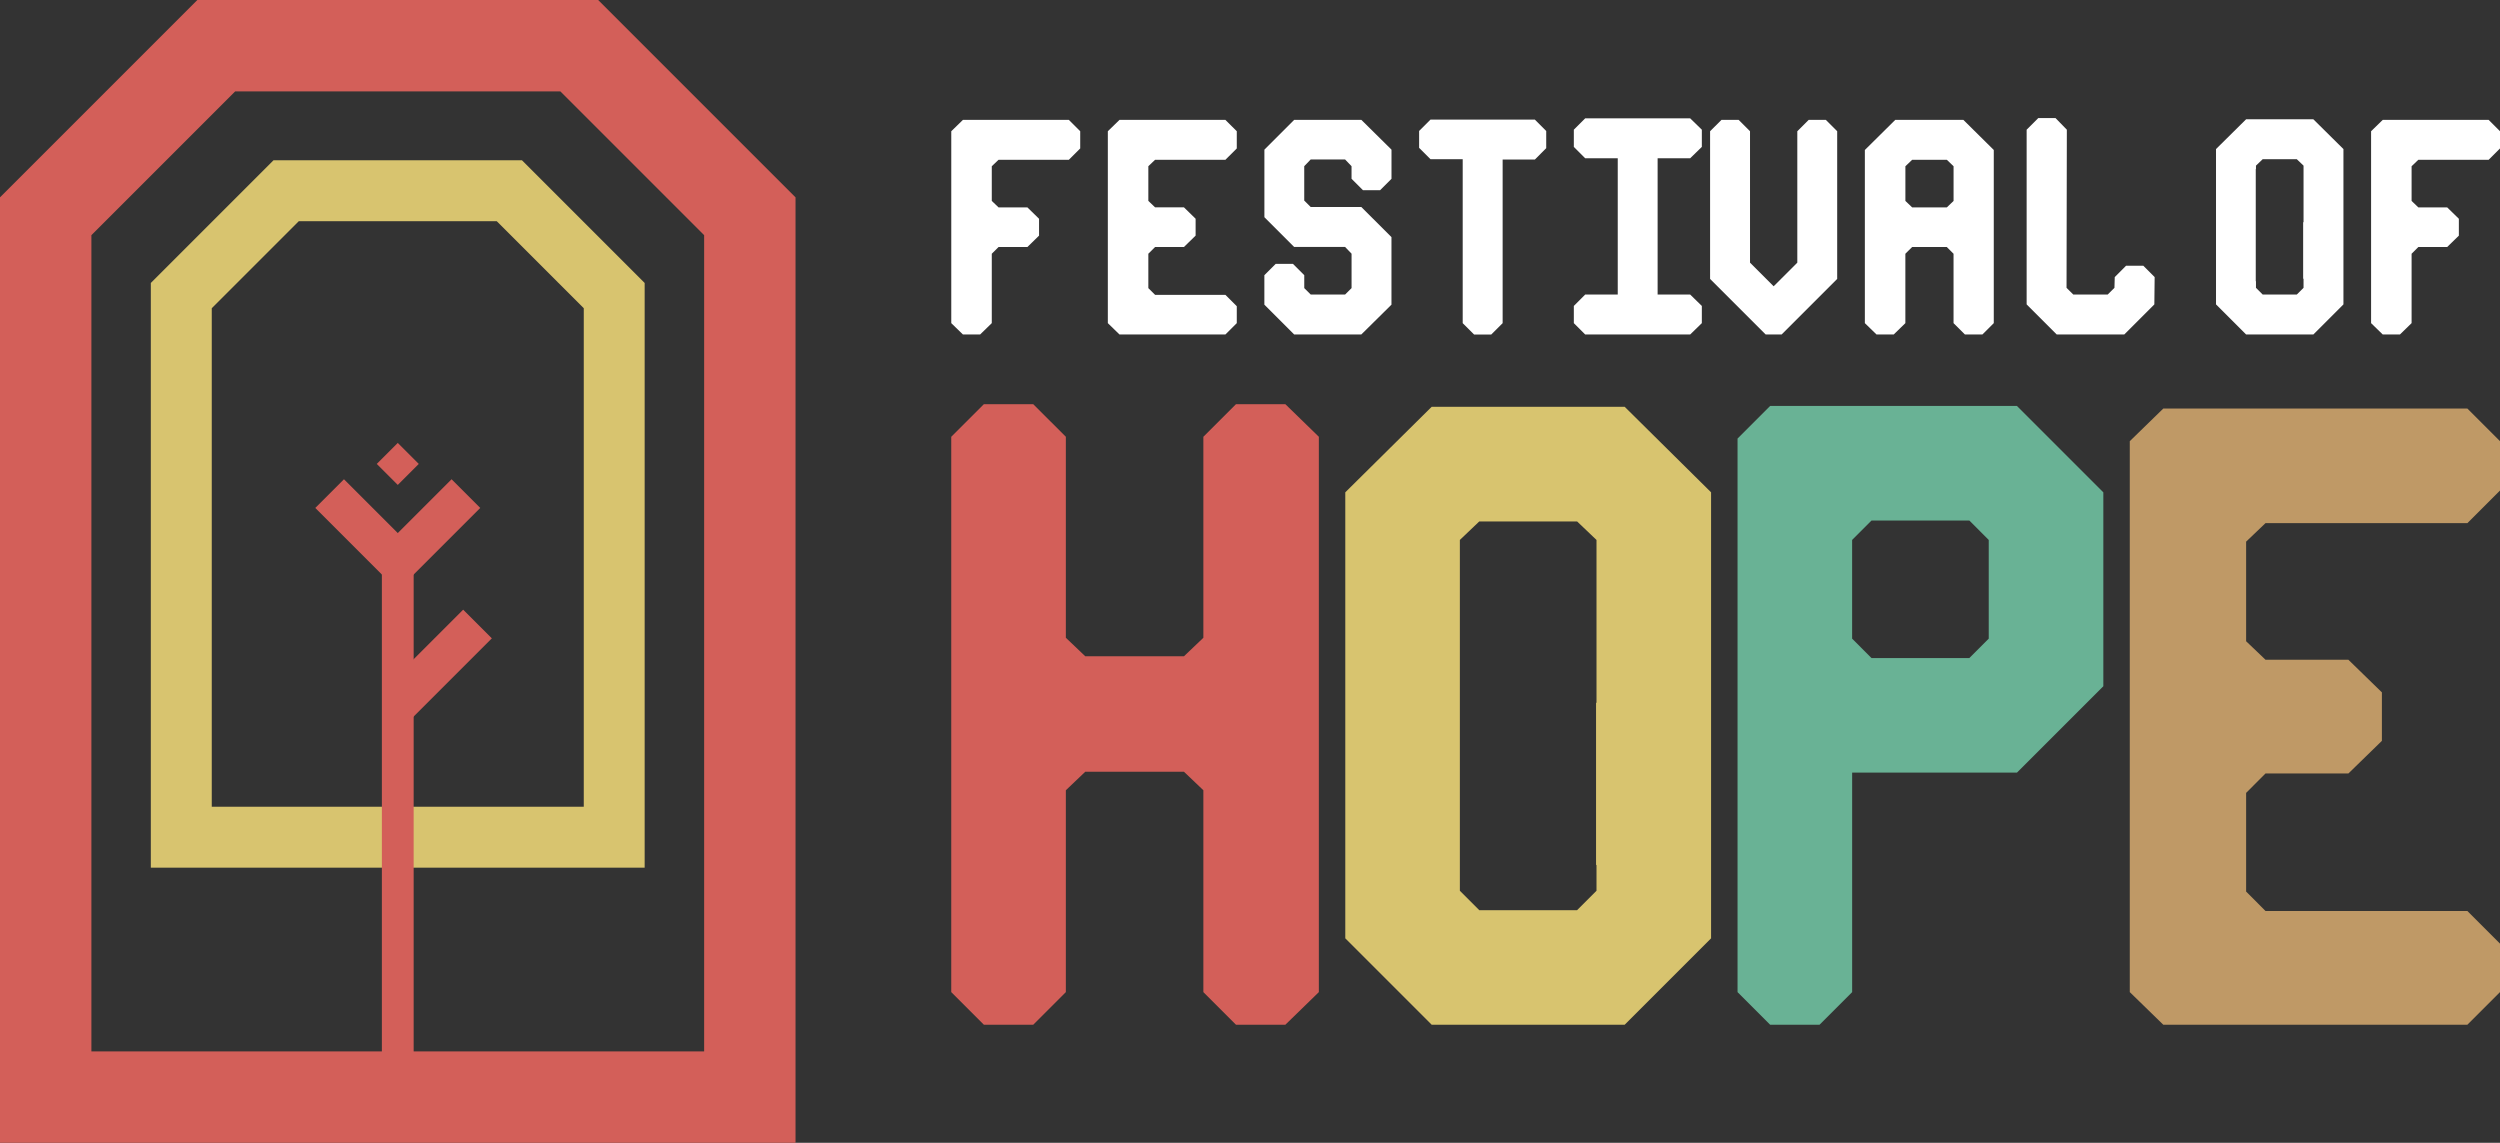 <?xml version="1.0" encoding="UTF-8"?>
<svg id="Layer_2" xmlns="http://www.w3.org/2000/svg" viewBox="0 0 828.28 378.62">
  <rect x="0" y="0" width="828.28" height="378.62" fill="#333333" stroke="none"/>
  <defs>
    <style>
      .cls-1 {
        fill: #d8c46f;
      }

      .cls-2 {
        fill: #fff;
      }

      .cls-3 {
        fill: #69b295;
      }

      .cls-4 {
        fill: #d35f59;
      }

      .cls-5 {
        fill: #bf9966;
      }
    </style>
  </defs>
  <g id="Layer_1-2" data-name="Layer_1">
    <g>
      <path class="cls-1" d="M213.59,287.46H49.97V93.75l40.65-40.65h82.31l40.65,40.65v193.7ZM70.16,267.27h123.25V102.12l-28.83-28.83h-65.59l-28.83,28.83v165.15Z"/>
      <rect class="cls-4" x="126.52" y="182.99" width="10.53" height="183.32"/>
      <path class="cls-4" d="M263.57,378.62H0V65.38L65.38,0h132.81l65.38,65.38v313.24ZM30.28,348.34h203.01V77.92l-47.64-47.64h-107.73l-47.64,47.64v270.42Z"/>
      <rect class="cls-4" x="103.63" y="170.28" width="38.09" height="13.44" transform="translate(161.09 -34.9) rotate(45)"/>
      <rect class="cls-4" x="121.85" y="170.28" width="38.09" height="13.44" transform="translate(-83.89 151.47) rotate(-45)"/>
      <rect class="cls-4" x="125.69" y="213.49" width="38.09" height="13.44" transform="translate(-113.32 166.84) rotate(-45)"/>
      <rect class="cls-4" x="126.87" y="148.79" width="9.84" height="9.84" transform="translate(-70.09 138.2) rotate(-45)"/>
    </g>
    <g>
      <g>
        <path class="cls-4" d="M425.85,133.91h-16.35l-10.81,10.8v66.59l-6.43,6.13h-32.7l-6.43-6.13v-66.59l-10.81-10.8h-16.35l-10.81,10.8v183.99l10.81,10.81h16.35l10.81-10.81v-66.88l6.43-6.13h32.7l6.43,6.13v66.88l10.81,10.81h16.35l11.1-10.81v-183.99l-11.1-10.8Z"/>
        <path class="cls-1" d="M538.28,134.78h-63.95l-28.62,28.33v147.77l28.62,28.62h63.95l28.62-28.62v-147.77l-28.62-28.33ZM528.94,232.91l-.15-.15v53.74l.15.15v8.47l-6.43,6.43h-32.41l-6.43-6.43v-6.6h0v-104.84h0v-4.79l6.43-6.13h32.41l6.43,6.13v54.03Z"/>
        <path class="cls-3" d="M668.24,134.49h-81.77l-10.8,10.81v183.4l10.8,10.81h16.36l10.81-10.81v-72.72h54.6l28.62-28.62v-64.24l-28.62-28.62ZM658.89,211.59l-6.42,6.43h-32.42l-6.42-6.43v-32.7l6.42-6.43h32.42l6.42,6.43v32.7Z"/>
        <path class="cls-5" d="M750.59,173.33h66.88l10.81-10.81v-16.35l-10.81-10.81h-100.75l-11.1,10.81v182.52l11.1,10.81h100.75l10.81-10.81v-16.06l-10.81-10.81h-66.88l-6.42-6.43v-32.7l6.42-6.43h27.46l11.1-10.81v-16.06l-11.1-10.81h-27.46l-6.42-6.13v-33l6.42-6.13Z"/>
      </g>
      <g>
        <path class="cls-2" d="M354.12,39.72h-35.09l-3.86,3.76v63.58l3.86,3.76h5.7l3.86-3.76v-22.99l2.24-2.23h9.56l3.86-3.77v-5.59l-3.86-3.77h-9.56l-2.24-2.14v-11.49l2.24-2.14h23.29l3.77-3.76v-5.7l-3.77-3.76Z"/>
        <path class="cls-2" d="M382.7,52.94h23.29l3.77-3.76v-5.7l-3.77-3.76h-35.09l-3.86,3.76v63.58l3.86,3.76h35.09l3.77-3.76v-5.6l-3.77-3.77h-23.29l-2.24-2.23v-11.4l2.24-2.23h9.56l3.86-3.77v-5.59l-3.86-3.77h-9.56l-2.24-2.14v-11.49l2.24-2.14Z"/>
        <path class="cls-2" d="M451.55,63.01h5.7l3.77-3.76v-9.67l-9.98-9.86h-22.27l-9.86,9.86v22.38l9.86,9.86h16.88l2.14,2.23v11.4l-2.14,2.13h-11.39l-2.14-2.13v-4.28l-3.76-3.76h-5.7l-3.76,3.76v9.77l9.86,9.86h22.27l9.98-9.86v-22.38l-9.98-9.97h-16.78l-2.14-2.14v-11.39l2.14-2.23h11.39l2.14,2.23v4.17l3.76,3.76Z"/>
        <path class="cls-2" d="M508.52,39.62h-34.58l-3.77,3.77v5.59l3.77,3.77h10.67v54.32l3.77,3.76h5.69l3.77-3.76v-54.21h10.68l3.76-3.77v-5.69l-3.76-3.77Z"/>
        <path class="cls-2" d="M559.98,52.43l3.86-3.76v-5.7l-3.86-3.76h-34.79l-3.76,3.76v5.7l3.76,3.76h10.79v45.16h-10.79l-3.76,3.77v5.7l3.76,3.76h34.79l3.86-3.76v-5.7l-3.86-3.77h-10.79v-45.16h10.79Z"/>
        <path class="cls-2" d="M604.93,39.72h-5.7l-3.76,3.76v43.54l-7.84,7.83-7.83-7.83v-43.54l-3.76-3.76h-5.7l-3.77,3.76v48.93l18.42,18.41h5.28l18.41-18.41v-48.93l-3.76-3.76Z"/>
        <path class="cls-2" d="M650.5,39.72h-22.58l-10.07,9.97v57.37l3.86,3.76h5.7l3.86-3.76v-22.99l2.24-2.23h11.49l2.23,2.23v22.99l3.77,3.76h5.79l3.77-3.76v-57.37l-10.07-9.97ZM647.24,66.57l-2.23,2.14h-11.49l-2.24-2.14v-11.49l2.24-2.14h11.49l2.23,2.14v11.49Z"/>
        <path class="cls-2" d="M710.1,88.03h-5.7l-3.76,3.77-.1,3.56-2.24,2.23h-11.39l-2.24-2.23.1-52.39-3.76-3.86h-5.7l-3.86,3.86v57.88l9.97,9.97h22.37l9.97-9.97.1-9.05-3.76-3.77Z"/>
        <path class="cls-2" d="M766.44,39.52h-22.28l-9.97,9.87v51.46l9.97,9.97h22.28l9.97-9.97v-51.46l-9.97-9.87ZM763.19,73.69l-.13-.13v18.72l.13.13v2.95l-2.24,2.23h-11.29l-2.23-2.23v-2.19h-.07v-37.16h.07v-1.13l2.23-2.14h11.29l2.24,2.14v18.81Z"/>
        <path class="cls-2" d="M824.52,39.72h-35.09l-3.86,3.76v63.58l3.86,3.76h5.7l3.86-3.76v-22.99l2.23-2.23h9.56l3.87-3.77v-5.59l-3.87-3.77h-9.56l-2.23-2.14v-11.49l2.23-2.14h23.3l3.76-3.76v-5.7l-3.76-3.76Z"/>
      </g>
    </g>
  </g>
</svg>